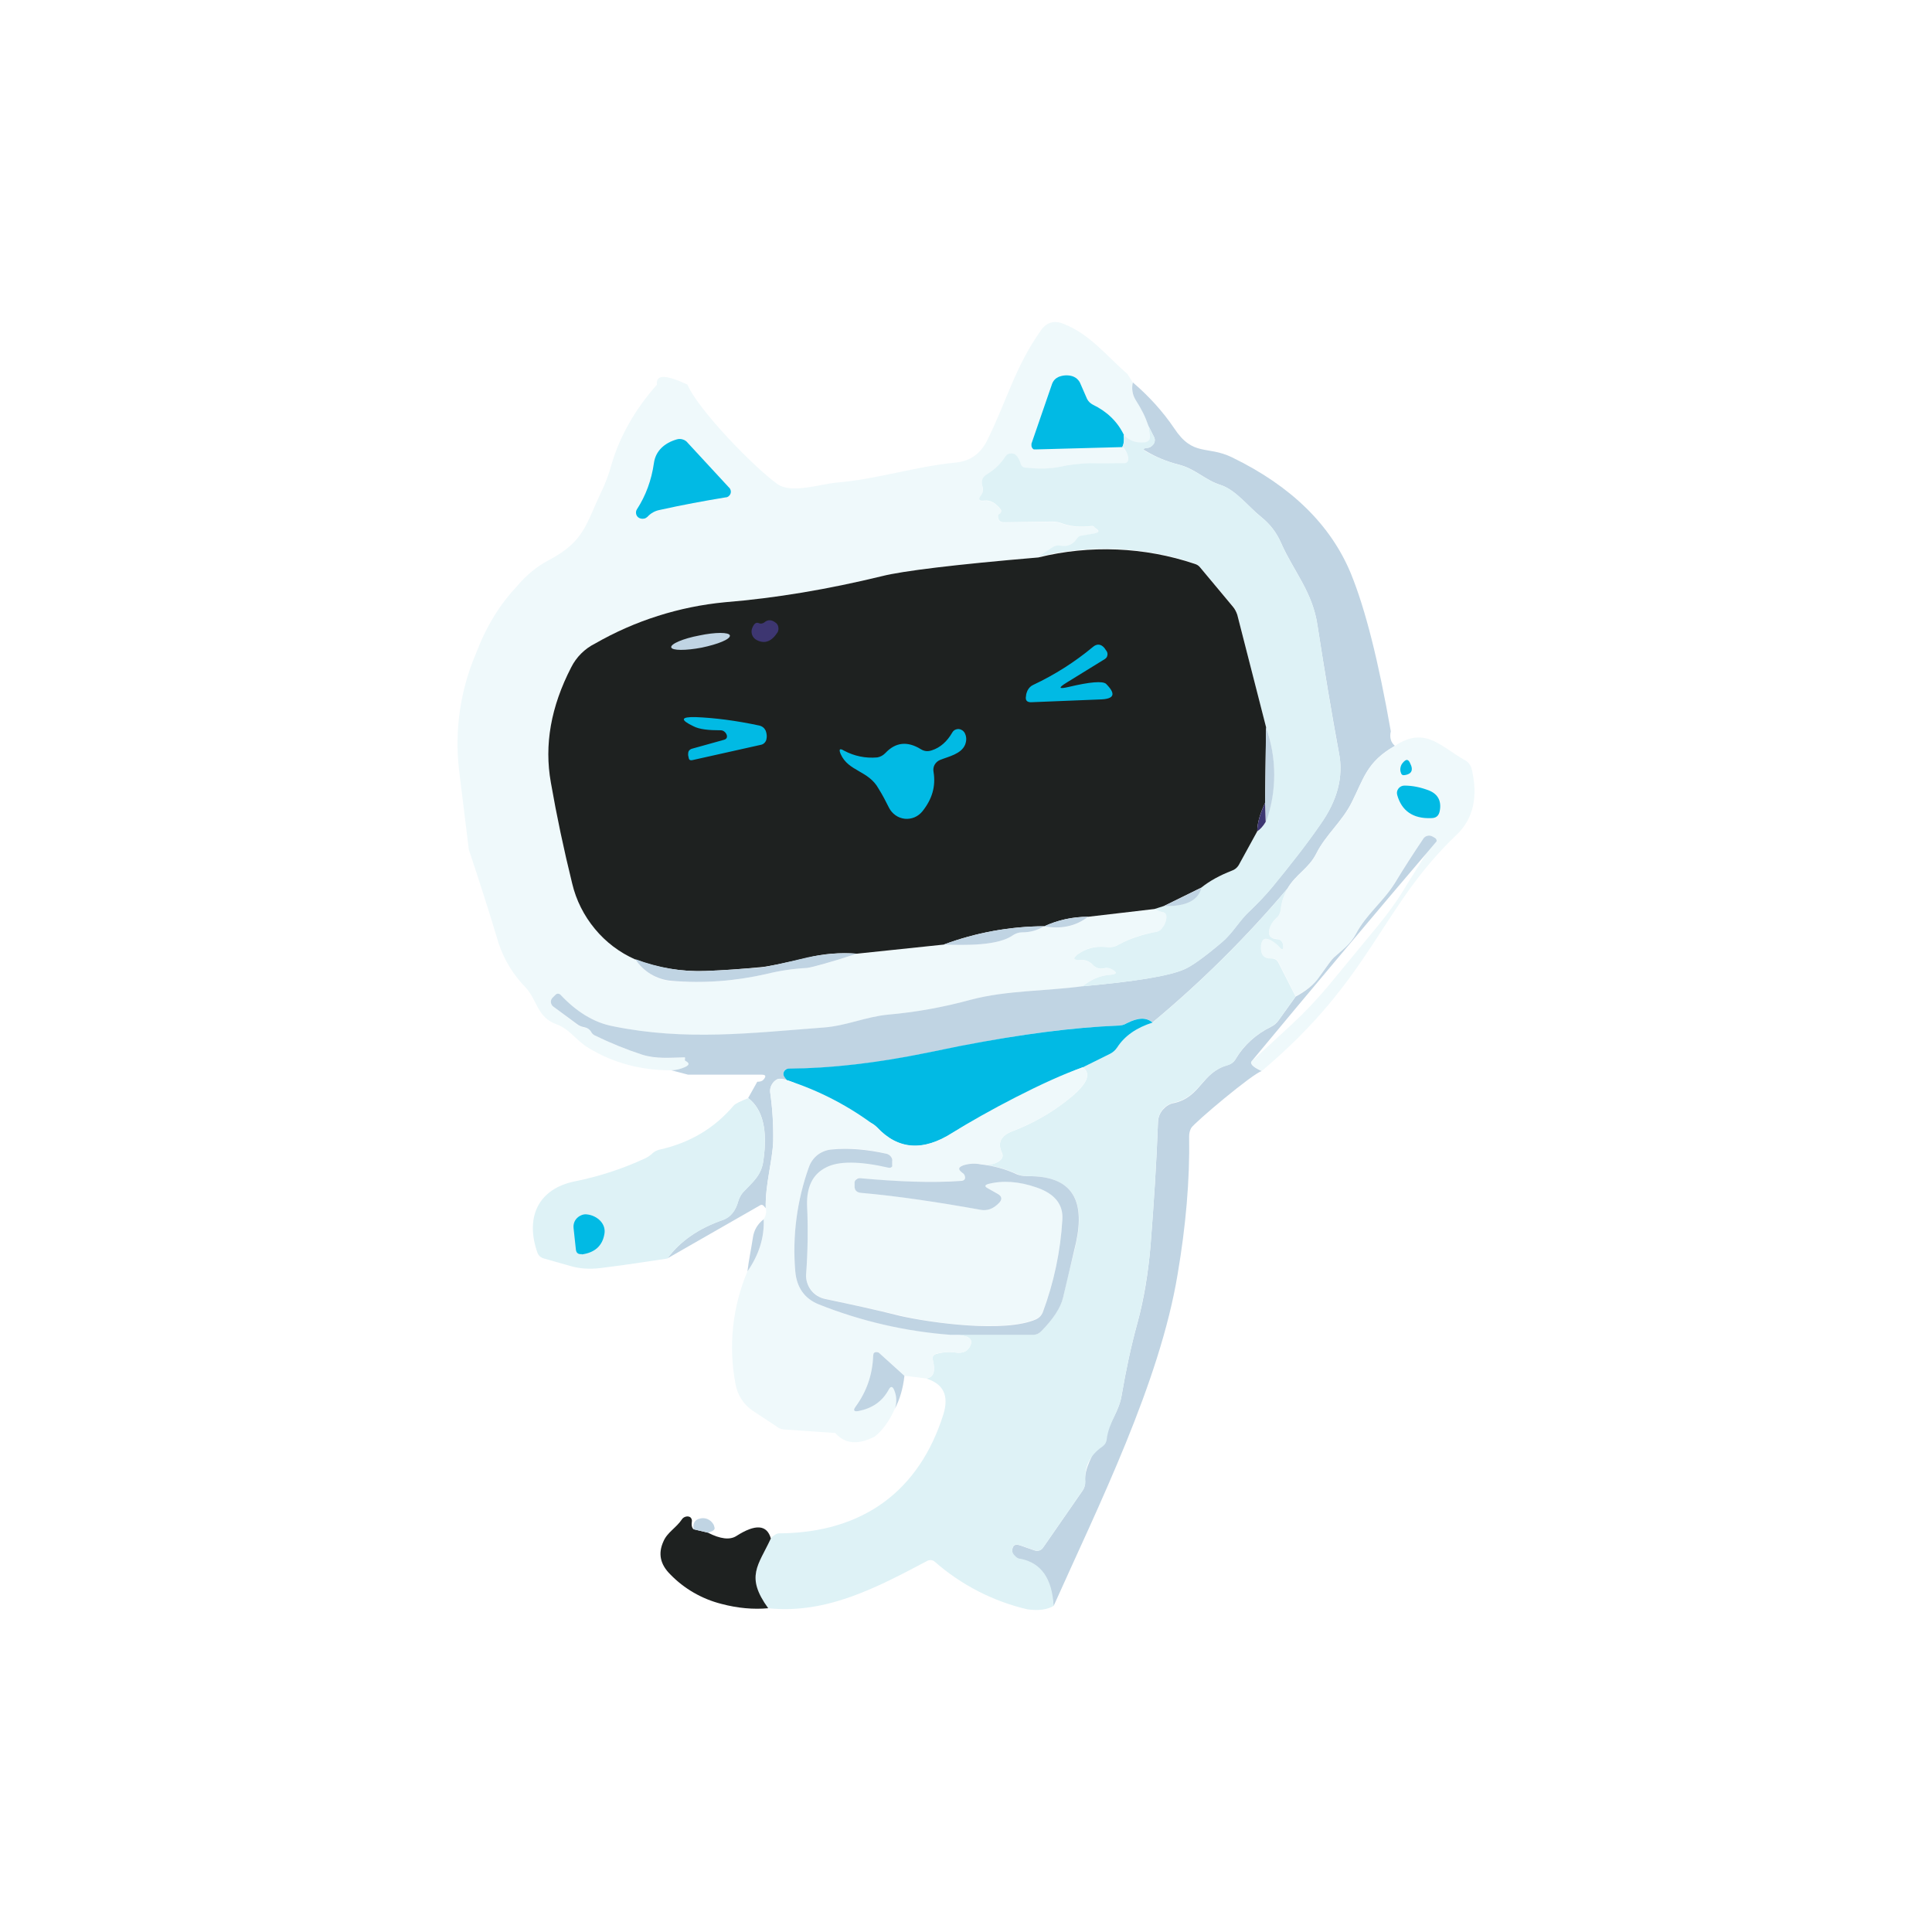 <svg width="24" height="24" viewBox="0 0 24 24" fill="none" xmlns="http://www.w3.org/2000/svg">
<rect x="0" y="0" width="24" height="24" fill="#808080" stroke="none"/>
<g clip-path="url(#clip0_328_29680)">
<path d="M24 0H0V24H24V0Z" fill="white"/>
<path d="M14.006 4.647L14.073 4.753C14.056 4.837 14.065 4.908 14.107 4.967C14.191 5.094 14.225 5.169 14.267 5.291L14.284 5.418C14.292 5.46 14.271 5.489 14.225 5.498C14.176 5.507 14.126 5.503 14.08 5.487C14.033 5.471 13.992 5.442 13.959 5.405C13.875 5.237 13.749 5.11 13.572 5.026C13.54 5.012 13.515 4.986 13.5 4.955L13.412 4.757C13.402 4.734 13.387 4.715 13.368 4.699C13.349 4.684 13.326 4.673 13.302 4.668C13.251 4.656 13.196 4.66 13.147 4.681C13.128 4.688 13.111 4.699 13.097 4.714C13.083 4.729 13.073 4.746 13.067 4.765L12.814 5.51C12.81 5.518 12.809 5.527 12.809 5.536C12.81 5.545 12.813 5.554 12.818 5.561C12.824 5.568 12.831 5.574 12.839 5.577C12.847 5.581 12.856 5.583 12.864 5.582L13.942 5.553C13.985 5.595 14.01 5.641 14.014 5.691C14.018 5.738 13.997 5.763 13.947 5.763C13.803 5.755 13.665 5.755 13.526 5.759C13.408 5.759 13.286 5.776 13.151 5.801C13.046 5.826 12.911 5.83 12.751 5.814C12.732 5.813 12.715 5.807 12.7 5.796C12.686 5.784 12.675 5.768 12.671 5.75C12.661 5.722 12.647 5.695 12.629 5.67C12.621 5.66 12.611 5.652 12.599 5.646C12.587 5.64 12.574 5.637 12.561 5.637C12.547 5.636 12.534 5.639 12.521 5.645C12.509 5.651 12.498 5.659 12.49 5.67C12.427 5.763 12.351 5.839 12.262 5.894C12.204 5.927 12.182 5.978 12.204 6.045C12.216 6.087 12.212 6.121 12.187 6.155C12.145 6.209 12.161 6.23 12.229 6.222C12.3 6.214 12.368 6.252 12.427 6.327C12.444 6.348 12.439 6.369 12.418 6.386C12.412 6.389 12.407 6.393 12.403 6.398C12.4 6.403 12.398 6.409 12.397 6.416C12.397 6.466 12.422 6.492 12.473 6.492L13.071 6.483C13.113 6.483 13.155 6.492 13.189 6.504C13.302 6.546 13.425 6.555 13.564 6.538C13.572 6.538 13.58 6.538 13.589 6.546L13.61 6.567C13.66 6.597 13.652 6.618 13.597 6.63L13.429 6.66C13.417 6.662 13.406 6.666 13.397 6.673C13.387 6.679 13.38 6.688 13.374 6.698C13.328 6.769 13.26 6.799 13.172 6.782C13.154 6.779 13.135 6.779 13.117 6.784C13.098 6.788 13.081 6.796 13.067 6.807L12.898 6.925C11.858 7.014 11.214 7.094 10.961 7.157C10.283 7.325 9.635 7.431 9.008 7.481C8.44 7.534 7.89 7.708 7.395 7.991C7.26 8.058 7.159 8.159 7.092 8.294C6.851 8.728 6.764 9.231 6.843 9.721C6.915 10.13 7.003 10.551 7.109 10.976C7.158 11.182 7.254 11.373 7.389 11.536C7.524 11.699 7.694 11.829 7.888 11.915C8.014 12.083 8.161 12.172 8.338 12.189C8.738 12.218 9.13 12.189 9.517 12.1C9.685 12.058 9.854 12.033 10.027 12.024C10.09 12.02 10.296 11.961 10.646 11.848L11.723 11.734C11.997 11.742 12.397 11.751 12.587 11.616C12.618 11.593 12.657 11.581 12.696 11.582C12.797 11.582 12.89 11.557 12.974 11.507C13.18 11.549 13.361 11.507 13.521 11.389L14.342 11.292C14.372 11.309 14.401 11.321 14.435 11.33C14.477 11.334 14.494 11.359 14.49 11.397C14.486 11.443 14.469 11.481 14.448 11.523C14.436 11.539 14.422 11.552 14.405 11.561C14.389 11.571 14.37 11.576 14.351 11.578C14.187 11.603 14.035 11.658 13.896 11.734C13.847 11.761 13.791 11.771 13.736 11.763C13.675 11.755 13.612 11.758 13.552 11.774C13.492 11.79 13.436 11.818 13.387 11.856C13.323 11.907 13.332 11.928 13.412 11.923C13.479 11.923 13.534 11.944 13.58 11.991C13.597 12.008 13.617 12.022 13.64 12.029C13.663 12.036 13.687 12.038 13.711 12.033C13.727 12.027 13.745 12.025 13.762 12.026C13.78 12.028 13.797 12.033 13.812 12.041C13.883 12.083 13.879 12.1 13.795 12.109C13.669 12.117 13.551 12.163 13.45 12.252C12.982 12.315 12.507 12.302 12.06 12.42C11.702 12.517 11.361 12.576 11.033 12.605C10.755 12.631 10.515 12.744 10.233 12.765C9.336 12.837 8.519 12.934 7.614 12.749C7.354 12.692 7.12 12.552 6.949 12.349C6.94 12.344 6.931 12.343 6.922 12.344C6.913 12.346 6.904 12.35 6.898 12.357L6.869 12.391C6.856 12.401 6.848 12.416 6.844 12.432C6.841 12.448 6.844 12.465 6.852 12.479L6.873 12.504L7.163 12.723C7.189 12.744 7.222 12.757 7.256 12.765C7.298 12.765 7.327 12.791 7.349 12.824C7.357 12.841 7.37 12.854 7.391 12.862C7.584 12.959 7.782 13.039 7.98 13.102C8.149 13.157 8.317 13.145 8.498 13.136C8.5 13.136 8.503 13.136 8.505 13.136C8.507 13.137 8.509 13.138 8.511 13.14C8.512 13.142 8.512 13.144 8.512 13.147C8.512 13.149 8.512 13.151 8.511 13.153C8.506 13.165 8.511 13.178 8.519 13.182C8.565 13.207 8.565 13.229 8.519 13.254C8.46 13.279 8.401 13.296 8.338 13.296C7.959 13.296 7.618 13.204 7.311 13.018C7.155 12.925 7.083 12.787 6.911 12.723C6.675 12.639 6.675 12.429 6.532 12.269C6.379 12.114 6.264 11.927 6.195 11.721C6.077 11.325 5.951 10.934 5.824 10.555L5.702 9.561C5.646 9.07 5.718 8.572 5.913 8.117C6.039 7.784 6.207 7.511 6.414 7.292C6.536 7.144 6.675 7.031 6.831 6.951C7.256 6.723 7.277 6.517 7.462 6.125C7.517 6.016 7.563 5.894 7.597 5.767C7.702 5.414 7.892 5.081 8.161 4.778C8.144 4.651 8.271 4.651 8.54 4.778C8.671 5.089 9.37 5.809 9.656 6.012C9.829 6.138 10.195 6.012 10.393 5.995C10.898 5.953 11.378 5.793 11.875 5.746C12.043 5.729 12.17 5.645 12.254 5.489C12.502 4.997 12.603 4.567 12.928 4.108C12.999 4.003 13.096 3.974 13.214 4.024C13.538 4.15 13.745 4.42 14.006 4.647Z" fill="#EFF9FB"/>
<path d="M13.959 5.406C13.967 5.469 13.959 5.52 13.942 5.554L12.864 5.583H12.843C12.835 5.579 12.828 5.573 12.823 5.566C12.818 5.558 12.815 5.55 12.813 5.541V5.512L13.07 4.766C13.087 4.724 13.113 4.699 13.15 4.682C13.2 4.662 13.254 4.657 13.306 4.669C13.329 4.674 13.352 4.685 13.371 4.699C13.389 4.714 13.405 4.732 13.416 4.754L13.504 4.956C13.521 4.989 13.546 5.011 13.576 5.027C13.752 5.112 13.883 5.238 13.963 5.406H13.959Z" fill="#01BAE4"/>
<path d="M14.073 4.751C14.271 4.92 14.443 5.109 14.586 5.32C14.822 5.678 14.995 5.53 15.306 5.682C16.043 6.04 16.532 6.524 16.78 7.122C16.961 7.564 17.125 8.217 17.277 9.084C17.26 9.16 17.277 9.223 17.328 9.265C16.978 9.463 16.94 9.674 16.793 9.964C16.675 10.204 16.468 10.369 16.351 10.604C16.258 10.79 16.098 10.857 15.993 11.038C15.484 11.64 14.923 12.197 14.317 12.701C14.241 12.634 14.136 12.638 13.997 12.71C13.962 12.73 13.923 12.742 13.883 12.743C13.344 12.76 12.692 12.845 11.929 12.996L11.512 13.08C10.937 13.204 10.35 13.271 9.761 13.282C9.751 13.289 9.743 13.297 9.738 13.308C9.733 13.318 9.73 13.33 9.731 13.341C9.731 13.354 9.736 13.362 9.744 13.371L9.774 13.413C9.715 13.4 9.677 13.396 9.66 13.405C9.629 13.419 9.604 13.442 9.588 13.472C9.572 13.5 9.564 13.532 9.567 13.565C9.597 13.775 9.609 13.977 9.605 14.175C9.597 14.419 9.504 14.718 9.512 15.009L9.487 14.979C9.475 14.967 9.458 14.963 9.445 14.971L8.291 15.632C8.447 15.421 8.679 15.257 8.986 15.152C9.075 15.118 9.138 15.042 9.171 14.92C9.184 14.878 9.205 14.84 9.23 14.811C9.352 14.68 9.458 14.605 9.483 14.415C9.538 14.036 9.475 13.779 9.294 13.64L9.407 13.438C9.445 13.438 9.47 13.43 9.487 13.409C9.521 13.367 9.512 13.35 9.458 13.35H8.548L8.338 13.295C8.401 13.295 8.46 13.278 8.515 13.253C8.565 13.228 8.565 13.207 8.519 13.181C8.506 13.177 8.506 13.165 8.51 13.152V13.139C8.509 13.137 8.507 13.136 8.505 13.135C8.502 13.135 8.5 13.134 8.498 13.135C8.321 13.139 8.148 13.156 7.976 13.101C7.782 13.038 7.584 12.958 7.386 12.861C7.368 12.852 7.353 12.837 7.344 12.819C7.335 12.803 7.322 12.79 7.307 12.78C7.291 12.769 7.274 12.763 7.256 12.76C7.222 12.754 7.19 12.74 7.163 12.718L6.872 12.503C6.864 12.497 6.857 12.489 6.852 12.479C6.847 12.47 6.844 12.459 6.843 12.449C6.842 12.438 6.844 12.427 6.849 12.416C6.853 12.406 6.86 12.397 6.868 12.39L6.902 12.356C6.91 12.348 6.92 12.344 6.931 12.343C6.942 12.344 6.953 12.348 6.961 12.356C7.159 12.567 7.373 12.701 7.613 12.748C8.519 12.933 9.336 12.832 10.232 12.764C10.515 12.743 10.755 12.63 11.033 12.604C11.361 12.575 11.706 12.516 12.06 12.419C12.506 12.301 12.982 12.314 13.45 12.251C14.102 12.192 14.523 12.124 14.713 12.04C14.801 12.002 14.957 11.893 15.18 11.703C15.323 11.581 15.395 11.43 15.534 11.308C15.626 11.219 15.719 11.122 15.803 11.021C16.031 10.743 16.233 10.486 16.401 10.242C16.612 9.947 16.692 9.649 16.633 9.354C16.54 8.848 16.452 8.322 16.367 7.775C16.308 7.354 16.069 7.097 15.913 6.743C15.858 6.617 15.778 6.512 15.668 6.423C15.509 6.297 15.353 6.086 15.159 6.023C14.97 5.964 14.847 5.821 14.637 5.77C14.495 5.734 14.358 5.677 14.233 5.602C14.195 5.585 14.199 5.568 14.245 5.564C14.275 5.564 14.3 5.552 14.317 5.53C14.331 5.518 14.341 5.5 14.344 5.481C14.347 5.462 14.344 5.442 14.334 5.425L14.266 5.29C14.224 5.168 14.186 5.093 14.106 4.966C14.087 4.935 14.073 4.899 14.068 4.862C14.062 4.825 14.064 4.788 14.073 4.751Z" fill="#C0D4E3"/>
<path d="M14.267 5.292L14.335 5.427C14.344 5.443 14.348 5.463 14.345 5.482C14.342 5.501 14.332 5.519 14.318 5.532C14.298 5.551 14.273 5.563 14.246 5.566C14.2 5.57 14.196 5.587 14.233 5.608C14.368 5.683 14.499 5.734 14.638 5.772C14.848 5.822 14.97 5.966 15.16 6.024C15.354 6.083 15.509 6.298 15.669 6.424C15.779 6.513 15.859 6.618 15.914 6.745C16.069 7.098 16.309 7.355 16.368 7.776C16.453 8.324 16.537 8.85 16.634 9.355C16.692 9.65 16.613 9.945 16.402 10.244C16.234 10.488 16.032 10.745 15.804 11.023C15.72 11.124 15.627 11.22 15.535 11.309C15.396 11.435 15.324 11.583 15.181 11.705C14.958 11.894 14.802 12.004 14.714 12.041C14.524 12.126 14.103 12.193 13.45 12.252C13.551 12.168 13.665 12.117 13.796 12.109C13.88 12.101 13.88 12.079 13.812 12.041C13.797 12.033 13.781 12.027 13.763 12.025C13.746 12.022 13.728 12.024 13.711 12.029C13.688 12.034 13.664 12.034 13.641 12.027C13.618 12.02 13.598 12.008 13.581 11.991C13.56 11.967 13.534 11.949 13.505 11.937C13.475 11.926 13.444 11.921 13.412 11.924C13.332 11.928 13.324 11.907 13.387 11.856C13.492 11.78 13.606 11.751 13.737 11.764C13.791 11.772 13.85 11.764 13.897 11.734C14.036 11.658 14.191 11.608 14.351 11.578C14.393 11.574 14.423 11.553 14.444 11.52C14.469 11.486 14.486 11.444 14.49 11.397C14.49 11.359 14.478 11.334 14.436 11.33C14.402 11.322 14.371 11.308 14.343 11.288L14.457 11.254C14.726 11.262 14.878 11.187 14.92 11.027C15.029 10.943 15.151 10.875 15.299 10.816C15.335 10.803 15.365 10.778 15.383 10.745L15.619 10.328C15.661 10.303 15.695 10.26 15.724 10.21C15.86 9.832 15.861 9.418 15.728 9.039L15.37 7.633C15.36 7.596 15.341 7.561 15.316 7.532L14.907 7.043C14.891 7.024 14.869 7.009 14.844 7.001C14.217 6.789 13.542 6.759 12.899 6.917L13.067 6.803C13.082 6.792 13.099 6.784 13.117 6.78C13.135 6.775 13.154 6.775 13.172 6.778C13.257 6.795 13.328 6.766 13.375 6.694C13.38 6.684 13.387 6.676 13.396 6.67C13.404 6.663 13.414 6.658 13.425 6.656L13.594 6.627C13.657 6.614 13.661 6.593 13.61 6.563C13.602 6.557 13.595 6.55 13.589 6.542C13.586 6.539 13.582 6.537 13.578 6.535C13.573 6.534 13.569 6.533 13.564 6.534C13.425 6.551 13.303 6.542 13.189 6.5C13.152 6.486 13.112 6.479 13.071 6.479L12.473 6.488C12.423 6.488 12.398 6.462 12.398 6.412C12.398 6.399 12.406 6.387 12.419 6.382C12.44 6.366 12.444 6.34 12.427 6.323C12.368 6.248 12.301 6.21 12.229 6.218C12.162 6.227 12.145 6.206 12.187 6.151C12.199 6.135 12.207 6.117 12.21 6.098C12.213 6.079 12.211 6.059 12.204 6.041C12.183 5.974 12.204 5.923 12.263 5.89C12.351 5.835 12.431 5.763 12.49 5.667C12.499 5.656 12.509 5.647 12.522 5.641C12.534 5.635 12.548 5.632 12.562 5.633C12.576 5.632 12.589 5.635 12.602 5.641C12.614 5.647 12.625 5.656 12.633 5.667C12.652 5.692 12.666 5.721 12.676 5.751C12.684 5.789 12.709 5.81 12.751 5.81C12.911 5.827 13.046 5.822 13.151 5.801C13.286 5.772 13.404 5.759 13.526 5.755H13.947C13.998 5.759 14.019 5.734 14.015 5.688C14.007 5.635 13.982 5.585 13.943 5.549C13.964 5.515 13.968 5.464 13.96 5.401C14.027 5.477 14.116 5.507 14.225 5.494C14.267 5.486 14.293 5.46 14.284 5.41L14.267 5.288V5.292Z" fill="#DEF2F6"/>
<path d="M8.194 6.335C8.136 6.346 8.083 6.376 8.043 6.42C8.032 6.43 8.019 6.438 8.004 6.442C7.989 6.445 7.973 6.445 7.959 6.441C7.944 6.438 7.931 6.43 7.921 6.42C7.909 6.407 7.902 6.391 7.901 6.375C7.899 6.358 7.903 6.341 7.912 6.327C8.022 6.158 8.093 5.965 8.123 5.754C8.144 5.598 8.258 5.502 8.405 5.459C8.43 5.451 8.456 5.451 8.481 5.459C8.506 5.466 8.528 5.481 8.544 5.502L9.053 6.053C9.064 6.062 9.072 6.075 9.076 6.089C9.08 6.102 9.08 6.117 9.075 6.131C9.071 6.144 9.062 6.156 9.051 6.165C9.039 6.174 9.026 6.179 9.011 6.179C8.75 6.222 8.477 6.272 8.194 6.335Z" fill="#01BAE4"/>
<path d="M15.728 9.035L15.715 9.974C15.652 10.108 15.618 10.226 15.618 10.327L15.387 10.748C15.367 10.78 15.338 10.804 15.302 10.816C15.151 10.875 15.029 10.942 14.923 11.026L14.46 11.254L14.342 11.292L13.521 11.388C13.319 11.388 13.138 11.431 12.974 11.506C12.547 11.508 12.123 11.585 11.723 11.734L10.645 11.847C10.435 11.831 10.229 11.847 10.031 11.898C9.719 11.97 9.521 12.012 9.433 12.016C9.21 12.037 8.986 12.054 8.763 12.062C8.466 12.072 8.17 12.024 7.892 11.919C7.697 11.833 7.525 11.703 7.39 11.539C7.254 11.375 7.157 11.183 7.108 10.976C7.003 10.55 6.915 10.134 6.843 9.721C6.759 9.254 6.843 8.778 7.096 8.289C7.159 8.163 7.264 8.058 7.391 7.995C7.887 7.71 8.438 7.535 9.007 7.481C9.635 7.43 10.283 7.321 10.957 7.157C11.21 7.093 11.858 7.013 12.898 6.925C13.541 6.766 14.216 6.794 14.843 7.005C14.869 7.013 14.89 7.026 14.907 7.047L15.315 7.536C15.34 7.565 15.357 7.599 15.37 7.637L15.728 9.035Z" fill="#1E2120"/>
<path d="M9.492 7.734C9.539 7.692 9.589 7.696 9.644 7.742C9.658 7.756 9.667 7.773 9.669 7.793C9.673 7.814 9.669 7.835 9.661 7.852C9.589 7.965 9.505 8.003 9.404 7.953C9.376 7.94 9.355 7.917 9.344 7.889C9.333 7.86 9.333 7.829 9.345 7.801C9.366 7.746 9.395 7.725 9.429 7.742C9.45 7.751 9.471 7.746 9.492 7.734Z" fill="#3D3671"/>
<path d="M8.717 8.045C8.919 8.003 9.075 7.94 9.067 7.894C9.058 7.852 8.886 7.852 8.688 7.894C8.486 7.932 8.33 7.999 8.338 8.041C8.347 8.083 8.519 8.083 8.717 8.045Z" fill="#C0D4E3"/>
<path d="M13.251 8.479C13.142 8.546 13.15 8.563 13.277 8.533C13.542 8.47 13.698 8.458 13.74 8.495C13.866 8.622 13.845 8.685 13.66 8.689L12.818 8.723C12.759 8.727 12.733 8.702 12.746 8.643C12.746 8.622 12.755 8.601 12.763 8.58C12.78 8.546 12.805 8.521 12.835 8.508C13.101 8.383 13.35 8.225 13.576 8.037C13.626 7.994 13.677 7.999 13.719 8.049L13.74 8.079C13.747 8.087 13.752 8.096 13.755 8.106C13.758 8.116 13.759 8.127 13.757 8.137C13.756 8.148 13.752 8.158 13.746 8.167C13.74 8.175 13.732 8.183 13.723 8.188L13.251 8.479ZM9.028 9.131C9.023 9.115 9.013 9.1 8.999 9.089C8.987 9.079 8.972 9.073 8.956 9.072C8.801 9.072 8.687 9.06 8.615 9.022C8.447 8.942 8.455 8.904 8.641 8.908C8.872 8.917 9.138 8.95 9.432 9.013C9.47 9.022 9.495 9.043 9.512 9.077C9.525 9.114 9.529 9.148 9.521 9.182C9.518 9.2 9.509 9.216 9.496 9.229C9.483 9.242 9.467 9.25 9.449 9.253L8.599 9.443C8.578 9.447 8.561 9.443 8.556 9.418L8.548 9.38C8.548 9.363 8.548 9.346 8.556 9.329C8.566 9.315 8.581 9.304 8.599 9.3L8.994 9.19C9.024 9.182 9.037 9.161 9.028 9.131ZM11.597 9.59C11.626 9.767 11.58 9.927 11.458 10.079C11.432 10.111 11.398 10.137 11.36 10.153C11.322 10.169 11.28 10.175 11.239 10.171C11.198 10.166 11.159 10.152 11.125 10.128C11.091 10.104 11.064 10.073 11.045 10.037C11.003 9.952 10.961 9.872 10.914 9.797C10.788 9.569 10.54 9.586 10.443 9.367C10.418 9.308 10.43 9.291 10.485 9.325C10.611 9.392 10.75 9.422 10.898 9.409C10.94 9.401 10.969 9.384 10.999 9.354C11.125 9.22 11.272 9.203 11.441 9.308C11.483 9.333 11.525 9.338 11.575 9.321C11.681 9.287 11.765 9.211 11.828 9.102C11.833 9.092 11.841 9.083 11.85 9.075C11.858 9.068 11.869 9.063 11.88 9.06C11.891 9.056 11.902 9.056 11.914 9.057C11.925 9.058 11.936 9.062 11.946 9.068C11.96 9.075 11.971 9.085 11.98 9.098C12.009 9.148 12.009 9.199 11.988 9.253C11.938 9.367 11.786 9.397 11.681 9.439C11.65 9.451 11.625 9.473 11.609 9.502C11.595 9.529 11.591 9.56 11.597 9.59Z" fill="#01BAE4"/>
<path d="M15.727 9.036C15.863 9.416 15.863 9.831 15.727 10.211L15.715 9.975L15.727 9.036Z" fill="#C0D4E3"/>
<path d="M15.674 13.304C15.56 13.25 15.518 13.207 15.556 13.178L16.04 12.732C16.204 12.58 16.351 12.424 16.49 12.26L17.122 11.494C17.252 11.334 17.375 11.165 17.476 10.989C17.539 10.883 17.85 10.424 17.796 10.391C17.777 10.379 17.755 10.376 17.734 10.38C17.712 10.385 17.694 10.398 17.682 10.416C17.556 10.597 17.442 10.778 17.328 10.963C17.185 11.203 16.975 11.355 16.844 11.595C16.772 11.734 16.676 11.793 16.57 11.894C16.549 11.911 16.486 11.991 16.389 12.134C16.326 12.227 16.229 12.302 16.095 12.374L15.884 11.957C15.877 11.939 15.863 11.925 15.847 11.915C15.83 11.906 15.81 11.903 15.791 11.907C15.699 11.911 15.657 11.856 15.665 11.742C15.678 11.658 15.716 11.641 15.791 11.683C15.828 11.703 15.86 11.729 15.888 11.759C15.93 11.81 15.947 11.801 15.939 11.734C15.93 11.692 15.901 11.666 15.854 11.662C15.779 11.658 15.749 11.616 15.77 11.54C15.783 11.486 15.812 11.443 15.854 11.405C15.885 11.38 15.905 11.344 15.909 11.304C15.918 11.212 15.947 11.123 15.993 11.039C16.099 10.862 16.259 10.787 16.351 10.605C16.469 10.37 16.676 10.205 16.794 9.965C16.941 9.671 16.979 9.464 17.328 9.266C17.707 9.01 17.905 9.283 18.204 9.447C18.242 9.468 18.267 9.506 18.28 9.544C18.364 9.894 18.305 10.168 18.095 10.37C17.143 11.275 17.059 12.138 15.674 13.304Z" fill="#EFF9FB"/>
<path d="M17.454 9.628C17.429 9.633 17.412 9.628 17.404 9.603C17.395 9.582 17.393 9.559 17.397 9.537C17.401 9.515 17.41 9.494 17.425 9.477C17.467 9.426 17.496 9.426 17.521 9.49C17.559 9.565 17.534 9.616 17.454 9.628ZM17.357 9.877C17.353 9.863 17.352 9.847 17.355 9.833C17.358 9.818 17.365 9.804 17.374 9.793C17.383 9.782 17.394 9.774 17.406 9.768C17.419 9.762 17.432 9.759 17.446 9.759C17.547 9.759 17.652 9.78 17.757 9.822C17.867 9.868 17.909 9.957 17.884 10.079C17.871 10.138 17.837 10.163 17.778 10.163C17.551 10.172 17.412 10.071 17.357 9.877Z" fill="#01BAE4"/>
<path d="M15.715 9.978L15.723 10.209C15.694 10.26 15.656 10.302 15.618 10.327C15.618 10.226 15.652 10.108 15.715 9.974V9.978Z" fill="#3D3671"/>
<path d="M15.673 13.306C15.572 13.327 14.831 13.95 14.797 14.013C14.78 14.044 14.772 14.079 14.772 14.114C14.781 14.662 14.73 15.235 14.629 15.828C14.406 17.18 13.644 18.708 13.088 19.951C13.067 19.563 12.57 19.47 12.574 19.26C12.579 19.197 12.608 19.176 12.671 19.197L12.852 19.26C12.894 19.273 12.932 19.26 12.957 19.226L13.45 18.515C13.472 18.482 13.482 18.444 13.479 18.405C13.459 18.093 13.88 17.681 13.934 17.331C13.985 17.032 14.048 16.729 14.132 16.426C14.212 16.131 14.263 15.816 14.292 15.479C14.334 14.94 14.368 14.426 14.385 13.938C14.387 13.882 14.408 13.829 14.444 13.786C14.482 13.744 14.528 13.71 14.587 13.702C14.92 13.626 14.924 13.323 15.252 13.23C15.295 13.218 15.332 13.189 15.353 13.15C15.454 12.982 15.602 12.847 15.791 12.754C15.825 12.737 15.859 12.712 15.884 12.674L16.095 12.38C16.229 12.308 16.326 12.228 16.389 12.135C16.49 11.992 16.549 11.912 16.57 11.895C16.68 11.794 16.772 11.735 16.844 11.601C16.974 11.356 17.181 11.205 17.328 10.969C17.442 10.78 17.56 10.598 17.682 10.417C17.694 10.399 17.712 10.387 17.734 10.382C17.755 10.377 17.777 10.381 17.796 10.392L17.825 10.409C17.832 10.413 17.838 10.419 17.842 10.427C17.846 10.434 17.847 10.443 17.846 10.451C17.076 11.354 16.313 12.262 15.555 13.175C15.518 13.209 15.555 13.251 15.673 13.306ZM14.924 11.032C14.882 11.188 14.726 11.264 14.461 11.255L14.924 11.028V11.032Z" fill="#C0D4E3"/>
<path d="M15.993 11.039C15.947 11.123 15.917 11.212 15.909 11.304C15.904 11.344 15.885 11.38 15.854 11.405C15.812 11.443 15.783 11.49 15.77 11.54C15.749 11.616 15.778 11.658 15.854 11.666C15.901 11.666 15.93 11.692 15.938 11.734C15.947 11.801 15.93 11.81 15.888 11.759C15.86 11.729 15.827 11.703 15.791 11.683C15.715 11.641 15.677 11.662 15.665 11.742C15.656 11.856 15.698 11.911 15.791 11.906C15.833 11.906 15.863 11.923 15.88 11.957L16.094 12.378L15.884 12.673C15.86 12.707 15.828 12.734 15.791 12.753C15.602 12.845 15.454 12.98 15.353 13.149C15.343 13.169 15.329 13.187 15.311 13.201C15.294 13.216 15.274 13.226 15.252 13.233C14.924 13.321 14.915 13.624 14.587 13.696C14.531 13.708 14.481 13.737 14.444 13.78C14.407 13.824 14.386 13.879 14.385 13.936C14.365 14.45 14.334 14.964 14.292 15.477C14.263 15.814 14.208 16.134 14.132 16.424C14.048 16.728 13.985 17.031 13.934 17.33C13.905 17.528 13.774 17.671 13.749 17.873C13.748 17.892 13.742 17.911 13.733 17.928C13.723 17.945 13.71 17.959 13.694 17.97C13.538 18.079 13.467 18.223 13.484 18.404C13.484 18.446 13.471 18.48 13.45 18.513L12.957 19.225C12.932 19.263 12.894 19.271 12.852 19.258L12.671 19.195C12.608 19.174 12.578 19.195 12.574 19.258C12.574 19.284 12.583 19.3 12.604 19.322C12.625 19.347 12.65 19.364 12.679 19.364C12.932 19.414 13.071 19.608 13.088 19.949C13.012 19.995 12.903 20.012 12.759 19.991C12.335 19.891 11.942 19.689 11.614 19.402C11.601 19.389 11.583 19.382 11.565 19.38C11.547 19.379 11.529 19.383 11.513 19.393C10.898 19.717 10.271 20.054 9.542 19.978C9.256 19.583 9.42 19.452 9.576 19.111C9.58 19.098 9.597 19.086 9.622 19.069C9.639 19.056 9.66 19.048 9.681 19.048C10.726 19.04 11.42 18.517 11.719 17.57C11.791 17.334 11.719 17.191 11.505 17.124C11.597 17.111 11.623 17.039 11.589 16.9C11.576 16.854 11.593 16.825 11.644 16.816C11.719 16.795 11.799 16.791 11.884 16.803C11.968 16.812 12.027 16.782 12.056 16.711C12.077 16.66 12.06 16.627 12.014 16.606C11.949 16.584 11.88 16.576 11.812 16.58H12.831C12.873 16.58 12.903 16.568 12.932 16.538C13.084 16.387 13.172 16.244 13.206 16.117C13.248 15.924 13.298 15.726 13.349 15.528C13.484 14.997 13.399 14.601 12.755 14.61C12.714 14.61 12.674 14.602 12.637 14.585C12.494 14.521 12.343 14.479 12.182 14.458C12.292 14.479 12.372 14.458 12.422 14.416C12.456 14.387 12.465 14.353 12.444 14.315C12.389 14.193 12.435 14.104 12.583 14.05C12.835 13.953 13.063 13.822 13.269 13.658C13.505 13.473 13.564 13.338 13.45 13.258L13.791 13.09C13.825 13.069 13.854 13.048 13.875 13.01C13.972 12.867 14.119 12.765 14.317 12.702C14.923 12.198 15.484 11.641 15.993 11.039Z" fill="#DEF2F6"/>
<path d="M13.517 11.389C13.361 11.507 13.18 11.545 12.97 11.507C13.138 11.431 13.319 11.389 13.517 11.389Z" fill="#C0D4E3"/>
<path d="M12.97 11.506C12.886 11.557 12.801 11.582 12.696 11.582C12.654 11.582 12.62 11.595 12.586 11.616C12.397 11.751 11.997 11.742 11.723 11.734C12.123 11.585 12.547 11.508 12.974 11.506H12.97ZM10.645 11.847C10.296 11.961 10.089 12.016 10.027 12.024C9.858 12.033 9.685 12.058 9.517 12.1C9.13 12.188 8.738 12.218 8.338 12.184C8.248 12.176 8.161 12.147 8.084 12.101C8.007 12.054 7.941 11.991 7.892 11.915C8.186 12.024 8.481 12.075 8.763 12.062C8.986 12.054 9.21 12.037 9.437 12.02C9.521 12.012 9.719 11.969 10.027 11.894C10.229 11.851 10.435 11.831 10.645 11.847Z" fill="#C0D4E3"/>
<path d="M14.317 12.703C14.119 12.766 13.972 12.867 13.879 13.01C13.857 13.044 13.826 13.072 13.791 13.09L13.45 13.259C13.239 13.334 13.062 13.44 12.927 13.579C12.893 13.615 12.849 13.641 12.801 13.654C12.459 13.745 12.132 13.887 11.833 14.075C11.466 14.307 11.155 14.286 10.894 14.004C10.854 13.96 10.8 13.933 10.742 13.928C10.7 13.924 10.658 13.907 10.628 13.878C10.506 13.779 10.361 13.711 10.207 13.68C10.162 13.672 10.121 13.65 10.089 13.617C10.005 13.52 9.896 13.452 9.774 13.418L9.744 13.377C9.737 13.367 9.732 13.355 9.732 13.343C9.731 13.331 9.734 13.32 9.74 13.309C9.745 13.299 9.753 13.291 9.763 13.285C9.772 13.279 9.783 13.276 9.795 13.275C10.325 13.271 10.898 13.204 11.513 13.078L11.93 12.993C12.687 12.846 13.344 12.762 13.883 12.741C13.925 12.741 13.963 12.732 13.997 12.711C14.136 12.64 14.241 12.635 14.317 12.703Z" fill="#01BAE4"/>
<path d="M13.45 13.262C13.563 13.338 13.504 13.473 13.269 13.658C13.062 13.826 12.831 13.953 12.582 14.049C12.435 14.104 12.389 14.193 12.443 14.315C12.46 14.357 12.456 14.386 12.422 14.412C12.372 14.462 12.296 14.479 12.182 14.462C12.111 14.448 12.037 14.452 11.967 14.475C11.9 14.5 11.9 14.529 11.955 14.567C11.967 14.572 11.972 14.58 11.98 14.592C12.001 14.639 11.984 14.668 11.93 14.668C11.505 14.691 11.08 14.68 10.658 14.635C10.616 14.647 10.616 14.689 10.616 14.719C10.612 14.778 10.637 14.812 10.7 14.816C11.163 14.858 11.66 14.934 12.174 15.026C12.267 15.043 12.342 15.014 12.414 14.942C12.456 14.896 12.447 14.858 12.393 14.828L12.267 14.757C12.224 14.736 12.229 14.719 12.275 14.706C12.452 14.66 12.654 14.673 12.873 14.748C13.1 14.824 13.21 14.959 13.197 15.148C13.173 15.541 13.091 15.929 12.953 16.298C12.936 16.34 12.911 16.365 12.873 16.382C12.481 16.559 11.567 16.433 11.18 16.34C10.881 16.268 10.569 16.201 10.254 16.134C10.183 16.12 10.12 16.081 10.077 16.024C10.032 15.968 10.01 15.898 10.014 15.826C10.035 15.54 10.039 15.258 10.026 14.976C10.018 14.744 10.085 14.5 10.254 14.412C10.401 14.336 11.066 14.496 11.083 14.47V14.424C11.083 14.403 11.079 14.382 11.066 14.365C11.054 14.348 11.036 14.337 11.016 14.332C10.793 14.275 10.562 14.256 10.334 14.277C10.27 14.282 10.208 14.306 10.157 14.344C10.106 14.384 10.068 14.438 10.047 14.5C9.9 14.913 9.845 15.342 9.879 15.788C9.896 15.991 9.993 16.125 10.165 16.201C10.671 16.403 11.218 16.534 11.812 16.58C11.887 16.58 11.955 16.588 12.009 16.605C12.06 16.626 12.077 16.66 12.056 16.711C12.027 16.782 11.972 16.812 11.883 16.803C11.799 16.791 11.715 16.795 11.643 16.812C11.593 16.824 11.576 16.854 11.589 16.9C11.622 17.035 11.597 17.11 11.504 17.123L11.235 17.09L10.919 16.803C10.915 16.798 10.909 16.795 10.903 16.793C10.896 16.79 10.89 16.79 10.883 16.79C10.877 16.791 10.87 16.794 10.865 16.797C10.859 16.801 10.855 16.806 10.852 16.812C10.848 16.819 10.846 16.828 10.847 16.837C10.844 17.065 10.767 17.287 10.629 17.468C10.595 17.519 10.607 17.536 10.662 17.527C10.831 17.494 10.957 17.41 11.037 17.262C11.062 17.216 11.087 17.22 11.108 17.262C11.14 17.337 11.143 17.421 11.117 17.498C11.045 17.658 10.961 17.772 10.864 17.847C10.654 17.953 10.494 17.936 10.376 17.801L9.761 17.759C9.719 17.759 9.677 17.746 9.643 17.717L9.348 17.523C9.238 17.447 9.162 17.331 9.138 17.199C9.046 16.726 9.098 16.236 9.285 15.793C9.428 15.586 9.496 15.372 9.487 15.144C9.501 15.125 9.51 15.103 9.514 15.079C9.519 15.056 9.518 15.032 9.513 15.009C9.504 14.715 9.597 14.42 9.605 14.176C9.608 13.972 9.595 13.767 9.567 13.565C9.564 13.533 9.572 13.5 9.588 13.473C9.605 13.443 9.631 13.418 9.66 13.405C9.677 13.397 9.715 13.405 9.774 13.418C10.178 13.547 10.557 13.745 10.894 14.003C11.155 14.281 11.466 14.306 11.833 14.07C12.237 13.818 12.978 13.422 13.45 13.258V13.262Z" fill="#EFF9FB"/>
<path d="M9.294 13.642C9.475 13.781 9.538 14.038 9.483 14.417C9.458 14.606 9.353 14.682 9.23 14.813C9.203 14.844 9.183 14.882 9.172 14.922C9.138 15.044 9.075 15.12 8.986 15.154C8.679 15.259 8.447 15.419 8.291 15.634C8.014 15.676 7.736 15.718 7.462 15.752C7.323 15.769 7.197 15.76 7.083 15.726L6.759 15.634C6.74 15.629 6.722 15.62 6.707 15.607C6.692 15.593 6.681 15.577 6.675 15.558C6.523 15.124 6.683 14.766 7.146 14.674C7.444 14.614 7.734 14.519 8.009 14.392C8.04 14.378 8.069 14.36 8.094 14.337C8.12 14.31 8.154 14.291 8.19 14.282C8.569 14.198 8.873 14.017 9.113 13.735C9.134 13.71 9.197 13.68 9.294 13.642Z" fill="#DEF2F6"/>
<path d="M12.182 14.464C12.342 14.481 12.494 14.523 12.637 14.59C12.675 14.603 12.713 14.611 12.755 14.611C13.399 14.599 13.483 14.999 13.344 15.533L13.206 16.119C13.176 16.245 13.083 16.388 12.932 16.54C12.919 16.553 12.903 16.564 12.886 16.572C12.868 16.579 12.85 16.582 12.831 16.582H11.812C11.248 16.54 10.694 16.412 10.17 16.203C9.993 16.131 9.896 15.992 9.879 15.79C9.842 15.354 9.9 14.914 10.047 14.502C10.068 14.44 10.106 14.386 10.157 14.346C10.207 14.308 10.271 14.283 10.334 14.279C10.544 14.258 10.776 14.279 11.016 14.333C11.033 14.338 11.054 14.35 11.066 14.367C11.079 14.384 11.088 14.405 11.083 14.426V14.489C11.081 14.493 11.077 14.497 11.072 14.5C11.068 14.503 11.063 14.505 11.058 14.506H11.041C10.675 14.422 10.414 14.422 10.262 14.502C10.094 14.586 10.018 14.746 10.026 14.977C10.039 15.26 10.035 15.542 10.014 15.828C10.009 15.899 10.031 15.969 10.074 16.026C10.117 16.083 10.18 16.121 10.249 16.136C10.569 16.203 10.881 16.27 11.18 16.346C11.567 16.434 12.485 16.561 12.873 16.388C12.915 16.367 12.936 16.342 12.953 16.304C13.091 15.934 13.174 15.545 13.197 15.15C13.21 14.961 13.1 14.826 12.873 14.75C12.654 14.674 12.452 14.662 12.275 14.708C12.233 14.721 12.229 14.738 12.267 14.759L12.393 14.83C12.447 14.86 12.452 14.898 12.414 14.94C12.342 15.015 12.267 15.045 12.178 15.028C11.66 14.935 11.168 14.86 10.696 14.818C10.637 14.813 10.612 14.78 10.616 14.725V14.683C10.618 14.676 10.621 14.669 10.625 14.663C10.629 14.658 10.635 14.653 10.641 14.649C10.647 14.644 10.654 14.641 10.661 14.638C10.668 14.636 10.676 14.636 10.683 14.636C11.155 14.679 11.567 14.695 11.93 14.67C11.984 14.67 12.001 14.641 11.98 14.594C11.975 14.584 11.966 14.575 11.955 14.569C11.9 14.527 11.9 14.502 11.967 14.476C12.037 14.454 12.111 14.449 12.182 14.464Z" fill="#C0D4E3"/>
<path d="M7.226 15.579C7.184 15.583 7.159 15.566 7.154 15.524L7.125 15.255C7.121 15.22 7.129 15.186 7.147 15.157C7.166 15.128 7.194 15.106 7.226 15.094C7.247 15.086 7.272 15.082 7.293 15.086C7.415 15.099 7.533 15.2 7.508 15.33C7.483 15.478 7.386 15.562 7.226 15.583V15.579Z" fill="#01BAE4"/>
<path d="M9.487 15.146C9.496 15.373 9.428 15.588 9.285 15.794C9.302 15.651 9.327 15.541 9.353 15.373C9.365 15.284 9.411 15.204 9.487 15.146ZM11.235 17.091C11.218 17.251 11.176 17.386 11.117 17.499C11.142 17.424 11.139 17.341 11.108 17.268C11.087 17.217 11.062 17.217 11.037 17.268C10.957 17.411 10.835 17.495 10.662 17.529C10.607 17.537 10.595 17.52 10.628 17.474C10.767 17.285 10.839 17.074 10.847 16.838L10.852 16.813C10.856 16.806 10.863 16.801 10.87 16.798C10.878 16.795 10.886 16.795 10.894 16.796C10.903 16.796 10.912 16.799 10.919 16.805L11.235 17.091Z" fill="#C0D4E3"/>
<path d="M8.616 18.997L8.793 19.039C8.949 19.119 9.067 19.132 9.147 19.081C9.383 18.93 9.526 18.938 9.576 19.111C9.42 19.448 9.256 19.582 9.543 19.978C9.361 19.995 9.164 19.978 8.961 19.924C8.72 19.863 8.499 19.736 8.326 19.557C8.199 19.431 8.174 19.296 8.241 19.149C8.288 19.035 8.401 18.98 8.473 18.871C8.498 18.833 8.574 18.82 8.591 18.871C8.595 18.878 8.596 18.887 8.595 18.896C8.587 18.947 8.595 18.98 8.616 18.997Z" fill="#1E2120"/>
<path d="M8.793 19.039L8.616 18.997C8.604 18.921 8.633 18.875 8.7 18.863C8.73 18.856 8.76 18.859 8.788 18.87C8.816 18.882 8.839 18.901 8.856 18.926C8.869 18.942 8.873 18.963 8.877 18.98C8.881 19.006 8.852 19.023 8.793 19.039Z" fill="#C0D4E3"/>
</g>
<defs>
<clipPath id="clip0_328_29680">
<rect width="24" height="24" fill="white"/>
</clipPath>
</defs>
</svg>
